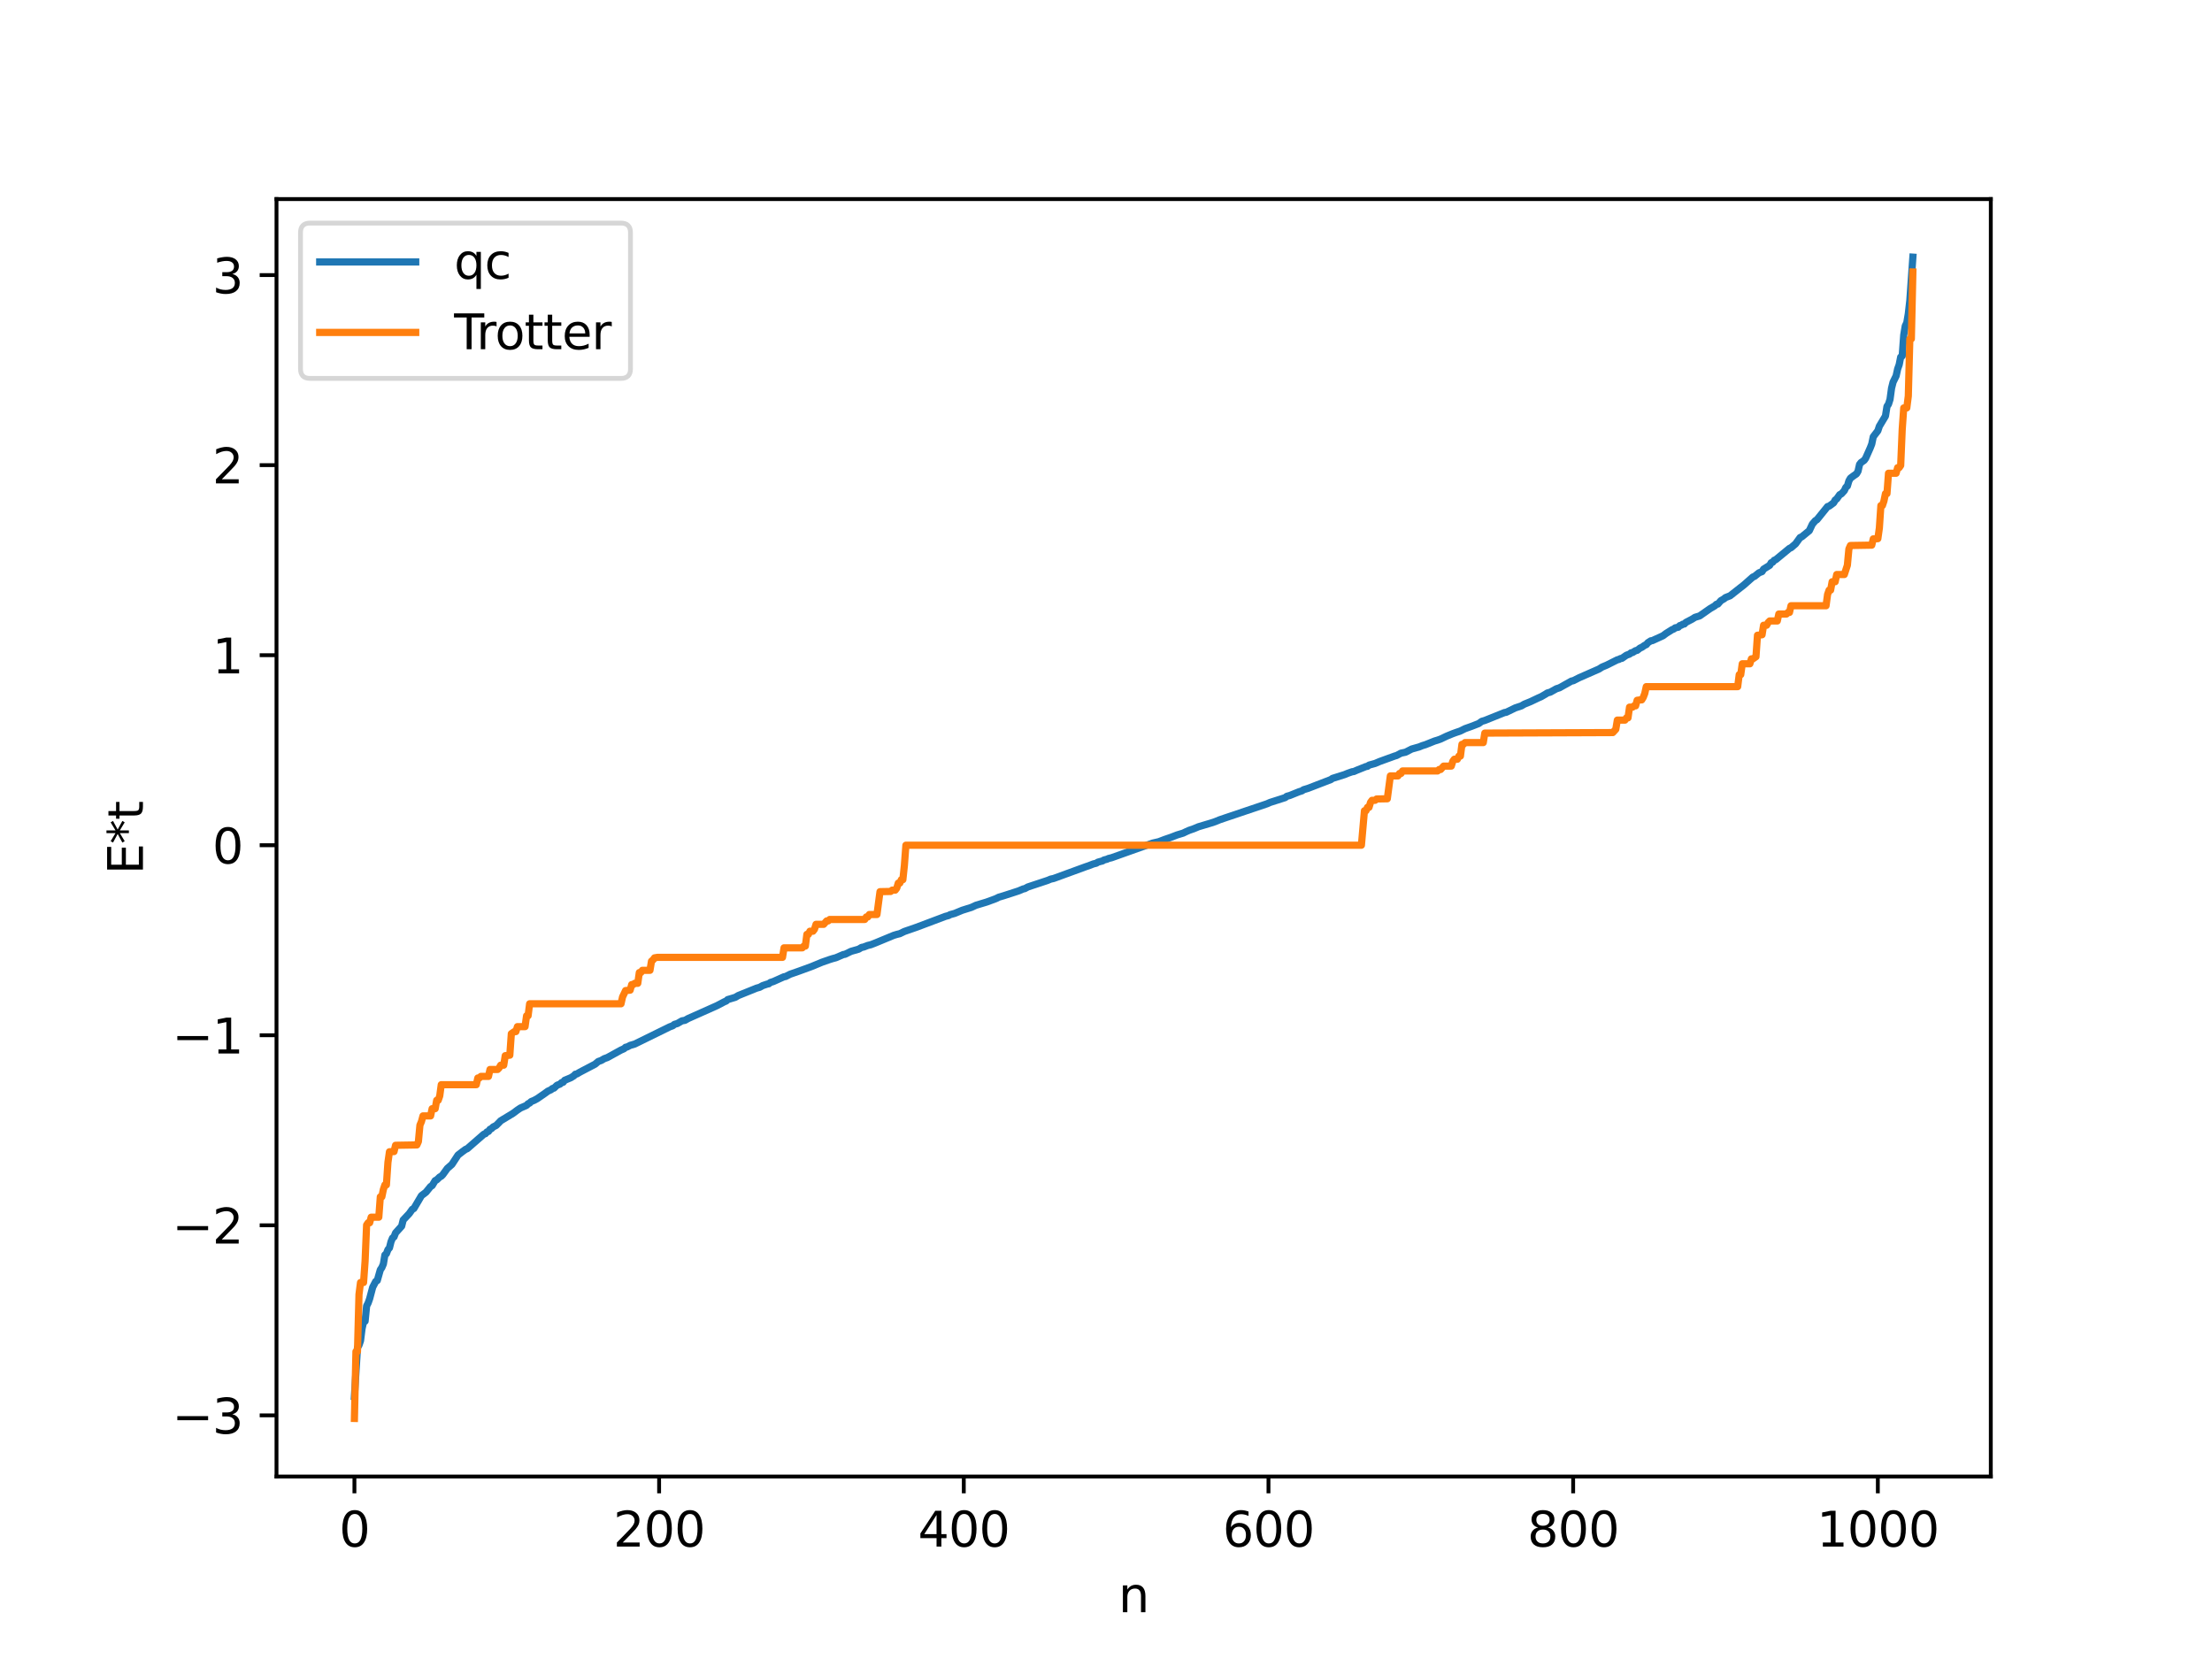 <?xml version="1.0" encoding="utf-8" standalone="no"?>
<!DOCTYPE svg PUBLIC "-//W3C//DTD SVG 1.1//EN"
  "http://www.w3.org/Graphics/SVG/1.1/DTD/svg11.dtd">
<svg xmlns:xlink="http://www.w3.org/1999/xlink" width="460.8pt" height="345.6pt" viewBox="0 0 460.8 345.6" xmlns="http://www.w3.org/2000/svg" version="1.1">
 <defs>
  <style type="text/css">*{stroke-linejoin: round; stroke-linecap: butt}</style>
 </defs>
 <g id="figure_1">
  <g id="patch_1">
   <path d="M 0 345.6 
L 460.8 345.6 
L 460.8 0 
L 0 0 
z
" style="fill: #ffffff"/>
  </g>
  <g id="axes_1">
   <g id="patch_2">
    <path d="M 57.6 307.584 
L 414.72 307.584 
L 414.72 41.472 
L 57.6 41.472 
z
" style="fill: #ffffff"/>
   </g>
   <g id="matplotlib.axis_1">
    <g id="xtick_1">
     <g id="line2d_1">
      <defs>
       <path id="m5c48d1f465" d="M 0 0 
L 0 3.5 
" style="stroke: #000000; stroke-width: 0.8"/>
      </defs>
      <g>
       <use xlink:href="#m5c48d1f465" x="73.833" y="307.584" style="stroke: #000000; stroke-width: 0.8"/>
      </g>
     </g>
     <g id="text_1">
      <!-- 0 -->
      <g transform="translate(70.651 322.182) scale(0.1 -0.1)">
       <defs>
        <path id="DejaVuSans-30" d="M 2034 4250 
Q 1547 4250 1301 3770 
Q 1056 3291 1056 2328 
Q 1056 1369 1301 889 
Q 1547 409 2034 409 
Q 2525 409 2770 889 
Q 3016 1369 3016 2328 
Q 3016 3291 2770 3770 
Q 2525 4250 2034 4250 
z
M 2034 4750 
Q 2819 4750 3233 4129 
Q 3647 3509 3647 2328 
Q 3647 1150 3233 529 
Q 2819 -91 2034 -91 
Q 1250 -91 836 529 
Q 422 1150 422 2328 
Q 422 3509 836 4129 
Q 1250 4750 2034 4750 
z
" transform="scale(0.016)"/>
       </defs>
       <use xlink:href="#DejaVuSans-30"/>
      </g>
     </g>
    </g>
    <g id="xtick_2">
     <g id="line2d_2">
      <g>
       <use xlink:href="#m5c48d1f465" x="137.304" y="307.584" style="stroke: #000000; stroke-width: 0.8"/>
      </g>
     </g>
     <g id="text_2">
      <!-- 200 -->
      <g transform="translate(127.76 322.182) scale(0.1 -0.1)">
       <defs>
        <path id="DejaVuSans-32" d="M 1228 531 
L 3431 531 
L 3431 0 
L 469 0 
L 469 531 
Q 828 903 1448 1529 
Q 2069 2156 2228 2338 
Q 2531 2678 2651 2914 
Q 2772 3150 2772 3378 
Q 2772 3750 2511 3984 
Q 2250 4219 1831 4219 
Q 1534 4219 1204 4116 
Q 875 4013 500 3803 
L 500 4441 
Q 881 4594 1212 4672 
Q 1544 4750 1819 4750 
Q 2544 4750 2975 4387 
Q 3406 4025 3406 3419 
Q 3406 3131 3298 2873 
Q 3191 2616 2906 2266 
Q 2828 2175 2409 1742 
Q 1991 1309 1228 531 
z
" transform="scale(0.016)"/>
       </defs>
       <use xlink:href="#DejaVuSans-32"/>
       <use xlink:href="#DejaVuSans-30" x="63.623"/>
       <use xlink:href="#DejaVuSans-30" x="127.246"/>
      </g>
     </g>
    </g>
    <g id="xtick_3">
     <g id="line2d_3">
      <g>
       <use xlink:href="#m5c48d1f465" x="200.775" y="307.584" style="stroke: #000000; stroke-width: 0.8"/>
      </g>
     </g>
     <g id="text_3">
      <!-- 400 -->
      <g transform="translate(191.231 322.182) scale(0.1 -0.1)">
       <defs>
        <path id="DejaVuSans-34" d="M 2419 4116 
L 825 1625 
L 2419 1625 
L 2419 4116 
z
M 2253 4666 
L 3047 4666 
L 3047 1625 
L 3713 1625 
L 3713 1100 
L 3047 1100 
L 3047 0 
L 2419 0 
L 2419 1100 
L 313 1100 
L 313 1709 
L 2253 4666 
z
" transform="scale(0.016)"/>
       </defs>
       <use xlink:href="#DejaVuSans-34"/>
       <use xlink:href="#DejaVuSans-30" x="63.623"/>
       <use xlink:href="#DejaVuSans-30" x="127.246"/>
      </g>
     </g>
    </g>
    <g id="xtick_4">
     <g id="line2d_4">
      <g>
       <use xlink:href="#m5c48d1f465" x="264.246" y="307.584" style="stroke: #000000; stroke-width: 0.8"/>
      </g>
     </g>
     <g id="text_4">
      <!-- 600 -->
      <g transform="translate(254.702 322.182) scale(0.1 -0.1)">
       <defs>
        <path id="DejaVuSans-36" d="M 2113 2584 
Q 1688 2584 1439 2293 
Q 1191 2003 1191 1497 
Q 1191 994 1439 701 
Q 1688 409 2113 409 
Q 2538 409 2786 701 
Q 3034 994 3034 1497 
Q 3034 2003 2786 2293 
Q 2538 2584 2113 2584 
z
M 3366 4563 
L 3366 3988 
Q 3128 4100 2886 4159 
Q 2644 4219 2406 4219 
Q 1781 4219 1451 3797 
Q 1122 3375 1075 2522 
Q 1259 2794 1537 2939 
Q 1816 3084 2150 3084 
Q 2853 3084 3261 2657 
Q 3669 2231 3669 1497 
Q 3669 778 3244 343 
Q 2819 -91 2113 -91 
Q 1303 -91 875 529 
Q 447 1150 447 2328 
Q 447 3434 972 4092 
Q 1497 4750 2381 4750 
Q 2619 4750 2861 4703 
Q 3103 4656 3366 4563 
z
" transform="scale(0.016)"/>
       </defs>
       <use xlink:href="#DejaVuSans-36"/>
       <use xlink:href="#DejaVuSans-30" x="63.623"/>
       <use xlink:href="#DejaVuSans-30" x="127.246"/>
      </g>
     </g>
    </g>
    <g id="xtick_5">
     <g id="line2d_5">
      <g>
       <use xlink:href="#m5c48d1f465" x="327.717" y="307.584" style="stroke: #000000; stroke-width: 0.8"/>
      </g>
     </g>
     <g id="text_5">
      <!-- 800 -->
      <g transform="translate(318.173 322.182) scale(0.1 -0.1)">
       <defs>
        <path id="DejaVuSans-38" d="M 2034 2216 
Q 1584 2216 1326 1975 
Q 1069 1734 1069 1313 
Q 1069 891 1326 650 
Q 1584 409 2034 409 
Q 2484 409 2743 651 
Q 3003 894 3003 1313 
Q 3003 1734 2745 1975 
Q 2488 2216 2034 2216 
z
M 1403 2484 
Q 997 2584 770 2862 
Q 544 3141 544 3541 
Q 544 4100 942 4425 
Q 1341 4750 2034 4750 
Q 2731 4750 3128 4425 
Q 3525 4100 3525 3541 
Q 3525 3141 3298 2862 
Q 3072 2584 2669 2484 
Q 3125 2378 3379 2068 
Q 3634 1759 3634 1313 
Q 3634 634 3220 271 
Q 2806 -91 2034 -91 
Q 1263 -91 848 271 
Q 434 634 434 1313 
Q 434 1759 690 2068 
Q 947 2378 1403 2484 
z
M 1172 3481 
Q 1172 3119 1398 2916 
Q 1625 2713 2034 2713 
Q 2441 2713 2670 2916 
Q 2900 3119 2900 3481 
Q 2900 3844 2670 4047 
Q 2441 4250 2034 4250 
Q 1625 4250 1398 4047 
Q 1172 3844 1172 3481 
z
" transform="scale(0.016)"/>
       </defs>
       <use xlink:href="#DejaVuSans-38"/>
       <use xlink:href="#DejaVuSans-30" x="63.623"/>
       <use xlink:href="#DejaVuSans-30" x="127.246"/>
      </g>
     </g>
    </g>
    <g id="xtick_6">
     <g id="line2d_6">
      <g>
       <use xlink:href="#m5c48d1f465" x="391.188" y="307.584" style="stroke: #000000; stroke-width: 0.8"/>
      </g>
     </g>
     <g id="text_6">
      <!-- 1000 -->
      <g transform="translate(378.463 322.182) scale(0.1 -0.1)">
       <defs>
        <path id="DejaVuSans-31" d="M 794 531 
L 1825 531 
L 1825 4091 
L 703 3866 
L 703 4441 
L 1819 4666 
L 2450 4666 
L 2450 531 
L 3481 531 
L 3481 0 
L 794 0 
L 794 531 
z
" transform="scale(0.016)"/>
       </defs>
       <use xlink:href="#DejaVuSans-31"/>
       <use xlink:href="#DejaVuSans-30" x="63.623"/>
       <use xlink:href="#DejaVuSans-30" x="127.246"/>
       <use xlink:href="#DejaVuSans-30" x="190.869"/>
      </g>
     </g>
    </g>
    <g id="text_7">
     <!-- n -->
     <g transform="translate(232.991 335.861) scale(0.1 -0.1)">
      <defs>
       <path id="DejaVuSans-6e" d="M 3513 2113 
L 3513 0 
L 2938 0 
L 2938 2094 
Q 2938 2591 2744 2837 
Q 2550 3084 2163 3084 
Q 1697 3084 1428 2787 
Q 1159 2491 1159 1978 
L 1159 0 
L 581 0 
L 581 3500 
L 1159 3500 
L 1159 2956 
Q 1366 3272 1645 3428 
Q 1925 3584 2291 3584 
Q 2894 3584 3203 3211 
Q 3513 2838 3513 2113 
z
" transform="scale(0.016)"/>
      </defs>
      <use xlink:href="#DejaVuSans-6e"/>
     </g>
    </g>
   </g>
   <g id="matplotlib.axis_2">
    <g id="ytick_1">
     <g id="line2d_7">
      <defs>
       <path id="m46c99cf61b" d="M 0 0 
L -3.5 0 
" style="stroke: #000000; stroke-width: 0.8"/>
      </defs>
      <g>
       <use xlink:href="#m46c99cf61b" x="57.6" y="294.842" style="stroke: #000000; stroke-width: 0.8"/>
      </g>
     </g>
     <g id="text_8">
      <!-- −3 -->
      <g transform="translate(35.858 298.641) scale(0.1 -0.1)">
       <defs>
        <path id="DejaVuSans-2212" d="M 678 2272 
L 4684 2272 
L 4684 1741 
L 678 1741 
L 678 2272 
z
" transform="scale(0.016)"/>
        <path id="DejaVuSans-33" d="M 2597 2516 
Q 3050 2419 3304 2112 
Q 3559 1806 3559 1356 
Q 3559 666 3084 287 
Q 2609 -91 1734 -91 
Q 1441 -91 1130 -33 
Q 819 25 488 141 
L 488 750 
Q 750 597 1062 519 
Q 1375 441 1716 441 
Q 2309 441 2620 675 
Q 2931 909 2931 1356 
Q 2931 1769 2642 2001 
Q 2353 2234 1838 2234 
L 1294 2234 
L 1294 2753 
L 1863 2753 
Q 2328 2753 2575 2939 
Q 2822 3125 2822 3475 
Q 2822 3834 2567 4026 
Q 2313 4219 1838 4219 
Q 1578 4219 1281 4162 
Q 984 4106 628 3988 
L 628 4550 
Q 988 4650 1302 4700 
Q 1616 4750 1894 4750 
Q 2613 4750 3031 4423 
Q 3450 4097 3450 3541 
Q 3450 3153 3228 2886 
Q 3006 2619 2597 2516 
z
" transform="scale(0.016)"/>
       </defs>
       <use xlink:href="#DejaVuSans-2212"/>
       <use xlink:href="#DejaVuSans-33" x="83.789"/>
      </g>
     </g>
    </g>
    <g id="ytick_2">
     <g id="line2d_8">
      <g>
       <use xlink:href="#m46c99cf61b" x="57.6" y="255.253" style="stroke: #000000; stroke-width: 0.8"/>
      </g>
     </g>
     <g id="text_9">
      <!-- −2 -->
      <g transform="translate(35.858 259.052) scale(0.1 -0.1)">
       <use xlink:href="#DejaVuSans-2212"/>
       <use xlink:href="#DejaVuSans-32" x="83.789"/>
      </g>
     </g>
    </g>
    <g id="ytick_3">
     <g id="line2d_9">
      <g>
       <use xlink:href="#m46c99cf61b" x="57.6" y="215.663" style="stroke: #000000; stroke-width: 0.8"/>
      </g>
     </g>
     <g id="text_10">
      <!-- −1 -->
      <g transform="translate(35.858 219.462) scale(0.1 -0.1)">
       <use xlink:href="#DejaVuSans-2212"/>
       <use xlink:href="#DejaVuSans-31" x="83.789"/>
      </g>
     </g>
    </g>
    <g id="ytick_4">
     <g id="line2d_10">
      <g>
       <use xlink:href="#m46c99cf61b" x="57.6" y="176.074" style="stroke: #000000; stroke-width: 0.8"/>
      </g>
     </g>
     <g id="text_11">
      <!-- 0 -->
      <g transform="translate(44.237 179.873) scale(0.1 -0.1)">
       <use xlink:href="#DejaVuSans-30"/>
      </g>
     </g>
    </g>
    <g id="ytick_5">
     <g id="line2d_11">
      <g>
       <use xlink:href="#m46c99cf61b" x="57.6" y="136.485" style="stroke: #000000; stroke-width: 0.8"/>
      </g>
     </g>
     <g id="text_12">
      <!-- 1 -->
      <g transform="translate(44.237 140.284) scale(0.1 -0.1)">
       <use xlink:href="#DejaVuSans-31"/>
      </g>
     </g>
    </g>
    <g id="ytick_6">
     <g id="line2d_12">
      <g>
       <use xlink:href="#m46c99cf61b" x="57.6" y="96.895" style="stroke: #000000; stroke-width: 0.8"/>
      </g>
     </g>
     <g id="text_13">
      <!-- 2 -->
      <g transform="translate(44.237 100.694) scale(0.1 -0.1)">
       <use xlink:href="#DejaVuSans-32"/>
      </g>
     </g>
    </g>
    <g id="ytick_7">
     <g id="line2d_13">
      <g>
       <use xlink:href="#m46c99cf61b" x="57.6" y="57.306" style="stroke: #000000; stroke-width: 0.8"/>
      </g>
     </g>
     <g id="text_14">
      <!-- 3 -->
      <g transform="translate(44.237 61.105) scale(0.1 -0.1)">
       <use xlink:href="#DejaVuSans-33"/>
      </g>
     </g>
    </g>
    <g id="text_15">
     <!-- E*t -->
     <g transform="translate(29.778 182.148) rotate(-90) scale(0.1 -0.1)">
      <defs>
       <path id="DejaVuSans-45" d="M 628 4666 
L 3578 4666 
L 3578 4134 
L 1259 4134 
L 1259 2753 
L 3481 2753 
L 3481 2222 
L 1259 2222 
L 1259 531 
L 3634 531 
L 3634 0 
L 628 0 
L 628 4666 
z
" transform="scale(0.016)"/>
       <path id="DejaVuSans-2a" d="M 3009 3897 
L 1888 3291 
L 3009 2681 
L 2828 2375 
L 1778 3009 
L 1778 1831 
L 1422 1831 
L 1422 3009 
L 372 2375 
L 191 2681 
L 1313 3291 
L 191 3897 
L 372 4206 
L 1422 3572 
L 1422 4750 
L 1778 4750 
L 1778 3572 
L 2828 4206 
L 3009 3897 
z
" transform="scale(0.016)"/>
       <path id="DejaVuSans-74" d="M 1172 4494 
L 1172 3500 
L 2356 3500 
L 2356 3053 
L 1172 3053 
L 1172 1153 
Q 1172 725 1289 603 
Q 1406 481 1766 481 
L 2356 481 
L 2356 0 
L 1766 0 
Q 1100 0 847 248 
Q 594 497 594 1153 
L 594 3053 
L 172 3053 
L 172 3500 
L 594 3500 
L 594 4494 
L 1172 4494 
z
" transform="scale(0.016)"/>
      </defs>
      <use xlink:href="#DejaVuSans-45"/>
      <use xlink:href="#DejaVuSans-2a" x="63.184"/>
      <use xlink:href="#DejaVuSans-74" x="113.184"/>
     </g>
    </g>
   </g>
   <g id="line2d_14">
    <path d="M 73.833 290.912 
L 74.467 280.756 
L 74.785 280.221 
L 75.102 279.297 
L 75.42 276.772 
L 75.737 275.389 
L 76.054 275.23 
L 76.372 272.052 
L 76.689 271.441 
L 77.006 270.541 
L 77.641 268.146 
L 78.276 266.936 
L 78.593 266.758 
L 79.228 264.52 
L 79.545 264.065 
L 79.862 263.319 
L 80.18 261.434 
L 80.497 261.164 
L 80.815 260.327 
L 81.132 259.954 
L 81.449 258.684 
L 81.767 257.903 
L 82.084 257.669 
L 82.401 256.841 
L 83.671 255.431 
L 83.988 254.154 
L 85.258 252.803 
L 85.892 251.914 
L 86.21 251.764 
L 87.796 249.075 
L 88.748 248.351 
L 89.7 247.171 
L 90.018 246.99 
L 90.653 245.94 
L 90.97 245.796 
L 91.605 245.186 
L 91.922 245.031 
L 92.239 244.707 
L 93.191 243.395 
L 93.826 242.845 
L 94.143 242.563 
L 95.413 240.623 
L 96.365 239.885 
L 97 239.424 
L 97.317 239.308 
L 100.808 236.265 
L 101.125 236.169 
L 101.443 235.801 
L 101.76 235.698 
L 102.077 235.245 
L 102.395 235.116 
L 102.712 234.776 
L 103.347 234.456 
L 103.981 233.826 
L 104.299 233.483 
L 106.838 231.95 
L 107.79 231.243 
L 108.424 230.819 
L 109.694 230.266 
L 110.011 229.925 
L 110.329 229.798 
L 110.646 229.474 
L 111.281 229.218 
L 111.915 228.871 
L 113.502 227.777 
L 114.137 227.309 
L 114.772 227.023 
L 115.089 226.753 
L 115.406 226.678 
L 116.041 226.076 
L 116.676 225.833 
L 116.993 225.524 
L 117.31 225.459 
L 117.628 225.045 
L 118.897 224.518 
L 119.532 224.126 
L 119.849 223.783 
L 120.167 223.726 
L 120.801 223.348 
L 123.975 221.685 
L 124.61 221.14 
L 125.244 220.91 
L 125.879 220.538 
L 126.514 220.314 
L 129.37 218.743 
L 130.005 218.462 
L 130.322 218.162 
L 130.639 218.104 
L 131.274 217.77 
L 132.226 217.492 
L 139.525 213.909 
L 140.16 213.677 
L 140.477 213.401 
L 141.112 213.215 
L 142.064 212.663 
L 142.699 212.55 
L 143.334 212.184 
L 149.363 209.495 
L 150.95 208.661 
L 151.267 208.545 
L 151.585 208.238 
L 153.172 207.761 
L 153.806 207.386 
L 157.615 205.848 
L 158.249 205.672 
L 158.884 205.319 
L 159.836 204.999 
L 160.153 204.938 
L 160.471 204.67 
L 161.105 204.471 
L 163.327 203.474 
L 163.644 203.432 
L 164.596 202.95 
L 166.5 202.285 
L 169.039 201.356 
L 171.261 200.437 
L 172.848 199.885 
L 173.482 199.688 
L 174.117 199.52 
L 175.704 198.839 
L 176.021 198.8 
L 177.291 198.183 
L 178.877 197.73 
L 179.512 197.347 
L 179.829 197.31 
L 180.781 196.952 
L 181.416 196.799 
L 182.368 196.429 
L 186.177 194.849 
L 186.811 194.657 
L 187.446 194.501 
L 188.398 194.041 
L 190.937 193.16 
L 196.967 190.89 
L 197.601 190.726 
L 197.919 190.542 
L 198.871 190.281 
L 199.505 190.017 
L 200.458 189.622 
L 202.362 189.023 
L 203.314 188.583 
L 205.535 187.913 
L 207.439 187.214 
L 208.074 186.898 
L 209.026 186.618 
L 211.248 185.899 
L 212.2 185.59 
L 213.152 185.182 
L 213.469 185.126 
L 214.104 184.775 
L 218.229 183.407 
L 218.864 183.139 
L 219.499 182.999 
L 226.163 180.562 
L 226.798 180.35 
L 227.75 179.977 
L 228.385 179.82 
L 228.702 179.609 
L 229.337 179.428 
L 229.654 179.363 
L 229.972 179.156 
L 230.606 178.99 
L 230.924 178.837 
L 231.558 178.684 
L 240.127 175.632 
L 241.396 175.342 
L 242.666 174.86 
L 243.935 174.426 
L 245.205 173.937 
L 246.474 173.551 
L 247.109 173.243 
L 247.743 172.963 
L 248.696 172.635 
L 249.648 172.233 
L 252.186 171.475 
L 253.139 171.162 
L 254.091 170.771 
L 255.36 170.34 
L 263.929 167.45 
L 264.563 167.167 
L 266.15 166.661 
L 267.737 166.153 
L 268.054 165.886 
L 268.689 165.713 
L 270.593 164.943 
L 271.228 164.747 
L 271.545 164.515 
L 272.497 164.227 
L 277.258 162.392 
L 277.575 162.156 
L 280.114 161.358 
L 280.748 161.094 
L 281.7 160.76 
L 282.018 160.729 
L 282.653 160.446 
L 284.557 159.685 
L 284.874 159.636 
L 285.191 159.39 
L 286.461 159.038 
L 287.413 158.632 
L 290.586 157.481 
L 290.904 157.397 
L 291.856 156.896 
L 292.808 156.694 
L 294.077 156.038 
L 295.664 155.586 
L 296.299 155.328 
L 296.934 155.135 
L 298.838 154.373 
L 299.472 154.183 
L 300.107 153.957 
L 301.377 153.349 
L 302.646 152.83 
L 303.281 152.598 
L 304.233 152.273 
L 305.185 151.795 
L 306.454 151.346 
L 308.041 150.729 
L 308.676 150.271 
L 309.31 150.086 
L 313.436 148.43 
L 313.753 148.395 
L 314.388 148.09 
L 315.658 147.471 
L 316.927 147.052 
L 317.562 146.681 
L 318.831 146.167 
L 320.418 145.411 
L 321.053 145.135 
L 322.005 144.581 
L 322.322 144.365 
L 322.957 144.187 
L 324.226 143.48 
L 324.861 143.282 
L 325.813 142.748 
L 327.4 141.863 
L 327.717 141.817 
L 328.986 141.176 
L 333.112 139.363 
L 333.747 138.959 
L 334.699 138.563 
L 336.92 137.449 
L 337.238 137.381 
L 337.555 137.197 
L 337.872 137.146 
L 338.824 136.49 
L 339.459 136.261 
L 339.777 135.997 
L 340.094 135.936 
L 340.729 135.541 
L 341.046 135.481 
L 341.681 134.985 
L 341.998 134.862 
L 342.633 134.421 
L 342.95 134.294 
L 343.267 133.898 
L 343.902 133.49 
L 344.22 133.452 
L 344.854 133.159 
L 346.441 132.435 
L 347.076 131.955 
L 348.345 131.159 
L 348.662 131.046 
L 348.98 130.791 
L 349.615 130.663 
L 349.932 130.324 
L 350.249 130.238 
L 350.567 130.029 
L 350.884 129.99 
L 351.201 129.657 
L 352.471 128.997 
L 353.105 128.597 
L 354.058 128.311 
L 356.279 126.762 
L 357.231 126.205 
L 357.548 125.891 
L 357.866 125.835 
L 358.5 125.114 
L 359.135 124.754 
L 359.453 124.484 
L 360.405 124.116 
L 362.626 122.369 
L 363.261 121.876 
L 365.165 120.191 
L 365.482 120.084 
L 366.434 119.322 
L 367.069 119.075 
L 367.386 118.559 
L 368.656 117.77 
L 368.973 117.221 
L 369.291 117.114 
L 369.608 116.712 
L 369.925 116.591 
L 372.781 114.237 
L 373.099 114.103 
L 374.051 113.286 
L 375.003 111.969 
L 375.32 111.849 
L 376.907 110.549 
L 377.542 109.195 
L 378.177 108.452 
L 378.494 108.277 
L 380.398 105.918 
L 380.715 105.525 
L 381.033 105.447 
L 381.985 104.745 
L 382.302 104.166 
L 382.62 103.937 
L 383.254 103.043 
L 383.572 102.905 
L 384.206 102.212 
L 384.524 101.519 
L 384.841 101.254 
L 385.158 100.184 
L 385.476 99.618 
L 386.11 99.141 
L 386.745 98.703 
L 387.062 98.164 
L 387.38 96.747 
L 387.697 96.344 
L 388.332 95.903 
L 388.649 95.46 
L 389.601 93.317 
L 389.919 92.502 
L 390.236 90.982 
L 391.188 89.74 
L 391.505 88.791 
L 392.775 86.668 
L 393.092 84.666 
L 393.41 84.191 
L 393.727 83.189 
L 394.044 80.868 
L 394.362 79.606 
L 394.996 78.31 
L 395.314 76.86 
L 395.631 75.969 
L 395.948 74.378 
L 396.266 74.165 
L 396.583 69.793 
L 396.9 67.907 
L 397.218 67.238 
L 397.535 65.37 
L 397.853 62.587 
L 398.487 53.568 
L 398.487 53.568 
" clip-path="url(#pb5e58f0b2e)" style="fill: none; stroke: #1f77b4; stroke-width: 1.5; stroke-linecap: square"/>
   </g>
   <g id="line2d_15">
    <path d="M 73.833 295.488 
L 74.15 281.554 
L 74.467 281.554 
L 74.785 269.643 
L 75.102 267.169 
L 75.737 267.169 
L 76.054 262.712 
L 76.372 255.189 
L 76.689 254.727 
L 77.006 254.727 
L 77.324 253.563 
L 78.91 253.563 
L 79.228 249.318 
L 79.545 249.318 
L 79.862 247.782 
L 80.18 246.833 
L 80.497 246.833 
L 80.815 242.139 
L 81.132 239.93 
L 82.084 239.892 
L 82.401 238.585 
L 86.844 238.51 
L 87.162 237.794 
L 87.479 234.394 
L 87.796 233.642 
L 88.114 232.464 
L 89.7 232.464 
L 90.018 230.96 
L 90.653 230.96 
L 90.97 229.212 
L 91.287 229.212 
L 91.605 228.302 
L 91.922 225.961 
L 99.221 225.961 
L 99.539 224.566 
L 99.856 224.566 
L 100.173 224.235 
L 101.76 224.235 
L 102.077 222.789 
L 103.664 222.789 
L 103.981 222.463 
L 104.299 221.899 
L 104.934 221.899 
L 105.251 219.916 
L 106.203 219.816 
L 106.52 215.34 
L 107.155 214.898 
L 107.472 214.898 
L 107.79 213.867 
L 109.377 213.867 
L 109.694 211.605 
L 110.011 211.605 
L 110.329 209.107 
L 129.37 209.107 
L 129.687 207.687 
L 130.322 206.351 
L 131.274 206.266 
L 131.591 205.104 
L 131.909 205.104 
L 132.226 204.839 
L 132.861 204.839 
L 133.178 202.603 
L 133.496 202.603 
L 133.813 202.135 
L 135.4 202.135 
L 135.717 200.228 
L 136.034 199.971 
L 136.352 199.54 
L 136.986 199.432 
L 163.01 199.432 
L 163.327 197.452 
L 167.135 197.452 
L 167.453 197.091 
L 167.77 197.091 
L 168.087 194.641 
L 168.405 194.641 
L 168.722 193.988 
L 169.357 193.988 
L 169.674 193.566 
L 169.991 192.555 
L 171.578 192.555 
L 172.213 191.843 
L 172.53 191.843 
L 172.848 191.54 
L 180.147 191.54 
L 180.464 191.02 
L 180.781 191.02 
L 181.099 190.51 
L 182.686 190.51 
L 183.32 185.749 
L 185.542 185.707 
L 185.859 185.43 
L 186.494 185.43 
L 186.811 185.012 
L 187.129 183.965 
L 187.446 183.965 
L 187.763 183.256 
L 188.081 183.256 
L 188.398 180.296 
L 188.715 176.074 
L 283.605 176.074 
L 284.239 168.892 
L 284.557 168.892 
L 284.874 168.183 
L 285.191 168.183 
L 285.509 167.136 
L 285.826 166.718 
L 286.461 166.718 
L 286.778 166.441 
L 289 166.399 
L 289.634 161.638 
L 291.221 161.638 
L 291.539 161.128 
L 291.856 161.128 
L 292.173 160.607 
L 299.472 160.607 
L 299.79 160.305 
L 300.107 160.305 
L 300.742 159.593 
L 302.329 159.593 
L 302.646 158.582 
L 302.963 158.16 
L 303.598 158.16 
L 303.915 157.506 
L 304.233 157.506 
L 304.55 155.057 
L 304.867 155.057 
L 305.185 154.695 
L 308.993 154.695 
L 309.31 152.716 
L 335.968 152.608 
L 336.603 151.92 
L 336.92 150.013 
L 338.507 150.013 
L 338.824 149.545 
L 339.142 149.545 
L 339.459 147.309 
L 340.094 147.309 
L 340.411 147.043 
L 340.729 147.043 
L 341.046 145.882 
L 341.681 145.797 
L 341.998 145.797 
L 342.315 145.28 
L 342.633 144.461 
L 342.95 143.041 
L 361.991 143.041 
L 362.309 140.542 
L 362.626 140.542 
L 362.943 138.28 
L 364.53 138.28 
L 364.848 137.25 
L 365.165 137.25 
L 365.8 136.807 
L 366.117 132.332 
L 367.069 132.232 
L 367.386 130.249 
L 368.021 130.249 
L 368.339 129.685 
L 368.656 129.358 
L 370.243 129.358 
L 370.56 127.912 
L 372.147 127.912 
L 372.464 127.582 
L 372.781 127.582 
L 373.099 126.187 
L 380.398 126.187 
L 380.715 123.846 
L 381.033 122.935 
L 381.35 122.935 
L 381.667 121.188 
L 382.302 121.188 
L 382.62 119.683 
L 384.206 119.683 
L 384.841 117.754 
L 385.158 114.353 
L 385.476 113.637 
L 389.919 113.563 
L 390.236 112.256 
L 391.188 112.218 
L 391.505 110.008 
L 391.823 105.315 
L 392.14 105.315 
L 392.458 104.366 
L 392.775 102.829 
L 393.092 102.829 
L 393.41 98.585 
L 394.996 98.585 
L 395.314 97.421 
L 395.631 97.421 
L 395.948 96.959 
L 396.266 89.436 
L 396.583 84.979 
L 397.218 84.979 
L 397.535 82.505 
L 397.853 70.594 
L 398.17 70.594 
L 398.487 56.66 
L 398.487 56.66 
" clip-path="url(#pb5e58f0b2e)" style="fill: none; stroke: #ff7f0e; stroke-width: 1.5; stroke-linecap: square"/>
   </g>
   <g id="patch_3">
    <path d="M 57.6 307.584 
L 57.6 41.472 
" style="fill: none; stroke: #000000; stroke-width: 0.8; stroke-linejoin: miter; stroke-linecap: square"/>
   </g>
   <g id="patch_4">
    <path d="M 414.72 307.584 
L 414.72 41.472 
" style="fill: none; stroke: #000000; stroke-width: 0.8; stroke-linejoin: miter; stroke-linecap: square"/>
   </g>
   <g id="patch_5">
    <path d="M 57.6 307.584 
L 414.72 307.584 
" style="fill: none; stroke: #000000; stroke-width: 0.8; stroke-linejoin: miter; stroke-linecap: square"/>
   </g>
   <g id="patch_6">
    <path d="M 57.6 41.472 
L 414.72 41.472 
" style="fill: none; stroke: #000000; stroke-width: 0.8; stroke-linejoin: miter; stroke-linecap: square"/>
   </g>
   <g id="legend_1">
    <g id="patch_7">
     <path d="M 64.6 78.828 
L 129.342 78.828 
Q 131.342 78.828 131.342 76.828 
L 131.342 48.472 
Q 131.342 46.472 129.342 46.472 
L 64.6 46.472 
Q 62.6 46.472 62.6 48.472 
L 62.6 76.828 
Q 62.6 78.828 64.6 78.828 
z
" style="fill: #ffffff; opacity: 0.8; stroke: #cccccc; stroke-linejoin: miter"/>
    </g>
    <g id="line2d_16">
     <path d="M 66.6 54.57 
L 76.6 54.57 
L 86.6 54.57 
" style="fill: none; stroke: #1f77b4; stroke-width: 1.5; stroke-linecap: square"/>
    </g>
    <g id="text_16">
     <!-- qc -->
     <g transform="translate(94.6 58.07) scale(0.1 -0.1)">
      <defs>
       <path id="DejaVuSans-71" d="M 947 1747 
Q 947 1113 1208 752 
Q 1469 391 1925 391 
Q 2381 391 2643 752 
Q 2906 1113 2906 1747 
Q 2906 2381 2643 2742 
Q 2381 3103 1925 3103 
Q 1469 3103 1208 2742 
Q 947 2381 947 1747 
z
M 2906 525 
Q 2725 213 2448 61 
Q 2172 -91 1784 -91 
Q 1150 -91 751 415 
Q 353 922 353 1747 
Q 353 2572 751 3078 
Q 1150 3584 1784 3584 
Q 2172 3584 2448 3432 
Q 2725 3281 2906 2969 
L 2906 3500 
L 3481 3500 
L 3481 -1331 
L 2906 -1331 
L 2906 525 
z
" transform="scale(0.016)"/>
       <path id="DejaVuSans-63" d="M 3122 3366 
L 3122 2828 
Q 2878 2963 2633 3030 
Q 2388 3097 2138 3097 
Q 1578 3097 1268 2742 
Q 959 2388 959 1747 
Q 959 1106 1268 751 
Q 1578 397 2138 397 
Q 2388 397 2633 464 
Q 2878 531 3122 666 
L 3122 134 
Q 2881 22 2623 -34 
Q 2366 -91 2075 -91 
Q 1284 -91 818 406 
Q 353 903 353 1747 
Q 353 2603 823 3093 
Q 1294 3584 2113 3584 
Q 2378 3584 2631 3529 
Q 2884 3475 3122 3366 
z
" transform="scale(0.016)"/>
      </defs>
      <use xlink:href="#DejaVuSans-71"/>
      <use xlink:href="#DejaVuSans-63" x="63.477"/>
     </g>
    </g>
    <g id="line2d_17">
     <path d="M 66.6 69.249 
L 76.6 69.249 
L 86.6 69.249 
" style="fill: none; stroke: #ff7f0e; stroke-width: 1.5; stroke-linecap: square"/>
    </g>
    <g id="text_17">
     <!-- Trotter -->
     <g transform="translate(94.6 72.749) scale(0.1 -0.1)">
      <defs>
       <path id="DejaVuSans-54" d="M -19 4666 
L 3928 4666 
L 3928 4134 
L 2272 4134 
L 2272 0 
L 1638 0 
L 1638 4134 
L -19 4134 
L -19 4666 
z
" transform="scale(0.016)"/>
       <path id="DejaVuSans-72" d="M 2631 2963 
Q 2534 3019 2420 3045 
Q 2306 3072 2169 3072 
Q 1681 3072 1420 2755 
Q 1159 2438 1159 1844 
L 1159 0 
L 581 0 
L 581 3500 
L 1159 3500 
L 1159 2956 
Q 1341 3275 1631 3429 
Q 1922 3584 2338 3584 
Q 2397 3584 2469 3576 
Q 2541 3569 2628 3553 
L 2631 2963 
z
" transform="scale(0.016)"/>
       <path id="DejaVuSans-6f" d="M 1959 3097 
Q 1497 3097 1228 2736 
Q 959 2375 959 1747 
Q 959 1119 1226 758 
Q 1494 397 1959 397 
Q 2419 397 2687 759 
Q 2956 1122 2956 1747 
Q 2956 2369 2687 2733 
Q 2419 3097 1959 3097 
z
M 1959 3584 
Q 2709 3584 3137 3096 
Q 3566 2609 3566 1747 
Q 3566 888 3137 398 
Q 2709 -91 1959 -91 
Q 1206 -91 779 398 
Q 353 888 353 1747 
Q 353 2609 779 3096 
Q 1206 3584 1959 3584 
z
" transform="scale(0.016)"/>
       <path id="DejaVuSans-65" d="M 3597 1894 
L 3597 1613 
L 953 1613 
Q 991 1019 1311 708 
Q 1631 397 2203 397 
Q 2534 397 2845 478 
Q 3156 559 3463 722 
L 3463 178 
Q 3153 47 2828 -22 
Q 2503 -91 2169 -91 
Q 1331 -91 842 396 
Q 353 884 353 1716 
Q 353 2575 817 3079 
Q 1281 3584 2069 3584 
Q 2775 3584 3186 3129 
Q 3597 2675 3597 1894 
z
M 3022 2063 
Q 3016 2534 2758 2815 
Q 2500 3097 2075 3097 
Q 1594 3097 1305 2825 
Q 1016 2553 972 2059 
L 3022 2063 
z
" transform="scale(0.016)"/>
      </defs>
      <use xlink:href="#DejaVuSans-54"/>
      <use xlink:href="#DejaVuSans-72" x="46.334"/>
      <use xlink:href="#DejaVuSans-6f" x="85.197"/>
      <use xlink:href="#DejaVuSans-74" x="146.379"/>
      <use xlink:href="#DejaVuSans-74" x="185.588"/>
      <use xlink:href="#DejaVuSans-65" x="224.797"/>
      <use xlink:href="#DejaVuSans-72" x="286.32"/>
     </g>
    </g>
   </g>
  </g>
 </g>
 <defs>
  <clipPath id="pb5e58f0b2e">
   <rect x="57.6" y="41.472" width="357.12" height="266.112"/>
  </clipPath>
 </defs>
</svg>

